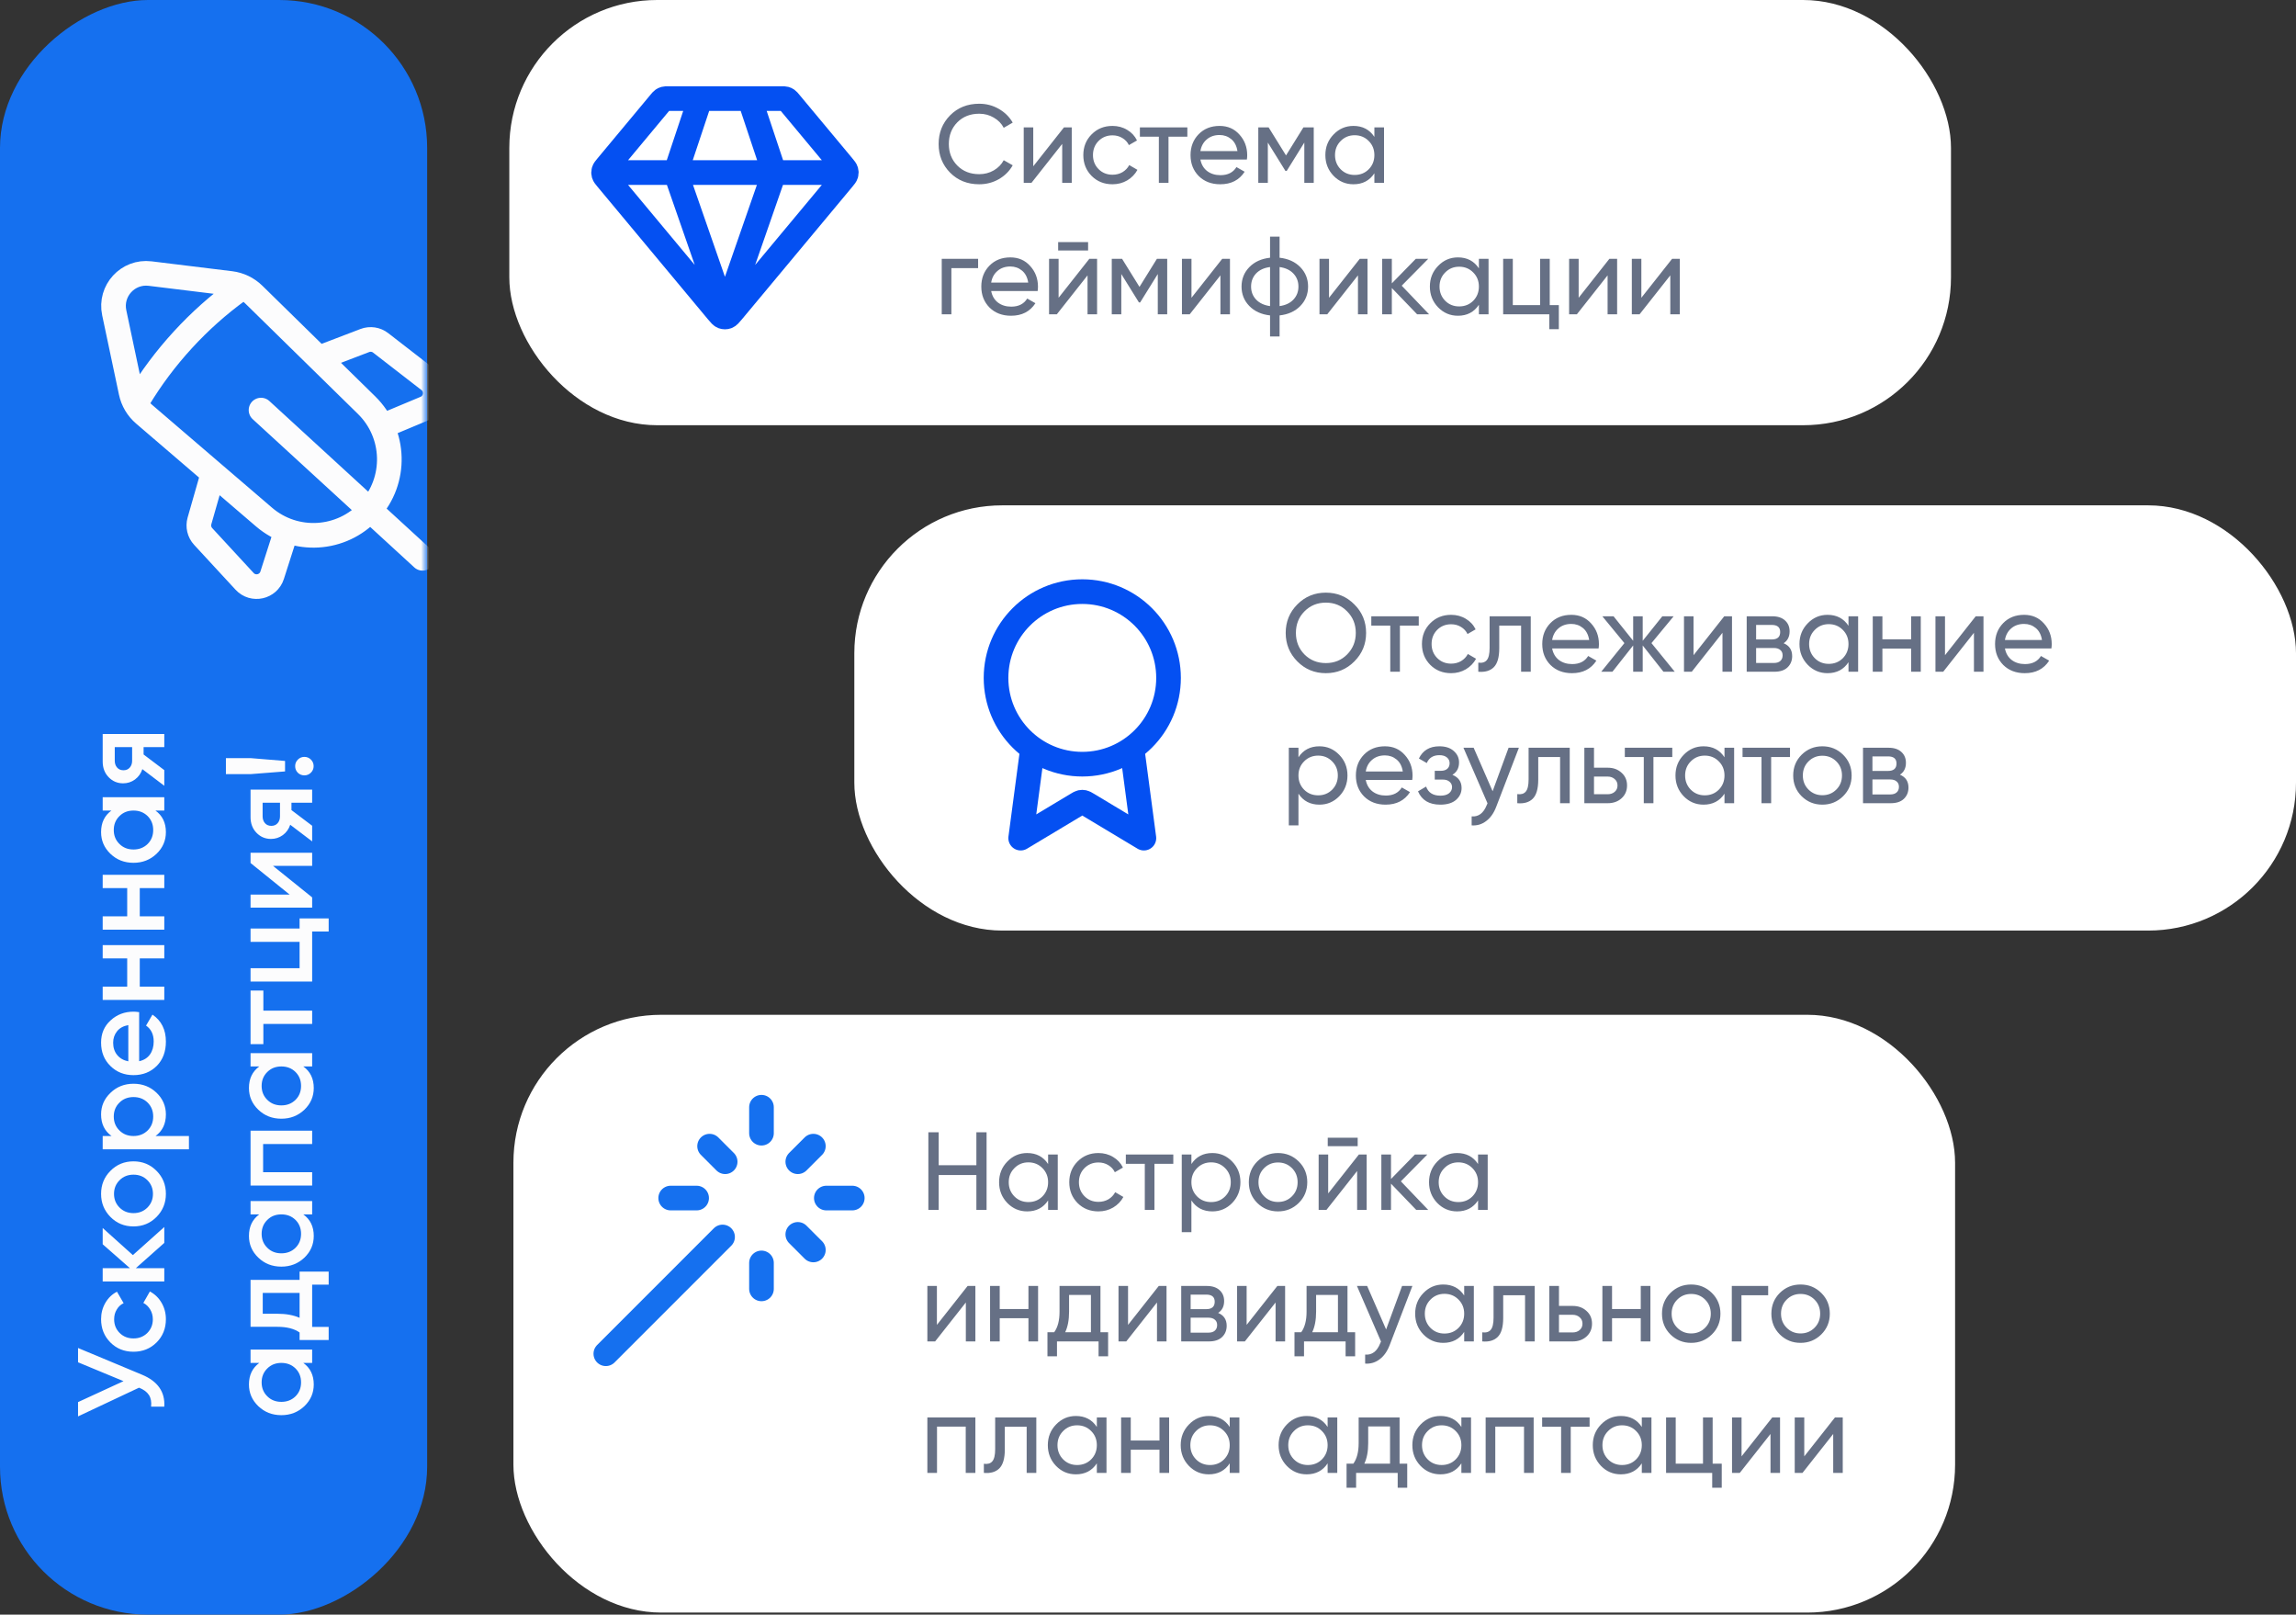 <svg width="559" height="393" viewBox="0 0 559 393" fill="none" xmlns="http://www.w3.org/2000/svg">
<rect x="0" y="0" width="559" height="393" fill="#333333" stroke="none"/>
<rect y="393" width="393" height="104" rx="36" transform="rotate(-90 0 393)" fill="#1570EF"/>
<mask id="mask0_256_1183" style="mask-type:alpha" maskUnits="userSpaceOnUse" x="0" y="36" width="104" height="271">
<rect y="306.5" width="270" height="103.5" rx="36" transform="rotate(-90 0 306.5)" fill="#53B1FD"/>
</mask>
<g mask="url(#mask0_256_1183)">
<path d="M63.551 99.816L102.89 135.889M33.76 97.056C36.758 92.083 40.339 87.272 44.493 82.742C48.683 78.173 53.208 74.16 57.947 70.723M51.875 115.214L48.565 126.789C48.184 128.122 48.526 129.558 49.466 130.576L59.553 141.501C61.618 143.738 65.328 142.916 66.256 140.017L69.749 129.1M92.96 103.787L103.534 99.363C106.342 98.188 106.84 94.421 104.433 92.557L92.677 83.453C91.581 82.603 90.122 82.388 88.826 82.882L77.581 87.18M27.812 76.118L31.901 95.452C32.343 97.54 33.46 99.424 35.08 100.813L64.275 125.845C71.842 132.334 83.192 131.653 89.929 124.306C96.666 116.959 96.364 105.593 89.245 98.614L61.782 71.693C60.258 70.199 58.284 69.249 56.166 68.99L36.551 66.587C31.14 65.924 26.684 70.784 27.812 76.118Z" stroke="#FCFCFD" stroke-width="6" stroke-linecap="round" stroke-linejoin="round"/>
</g>
<path d="M19 331.58V328.1L34.6 334.61C38.42 336.21 40.22 338.8 40 342.38H36.79C36.91 341.2 36.73 340.25 36.25 339.53C35.77 338.79 34.97 338.2 33.85 337.76L19 344.75V341.27L30.07 336.17L19 331.58ZM40.39 321.091C40.39 323.351 39.63 325.241 38.11 326.761C36.59 328.261 34.72 329.011 32.5 329.011C30.26 329.011 28.39 328.261 26.89 326.761C25.37 325.241 24.61 323.351 24.61 321.091C24.61 319.631 24.96 318.301 25.66 317.101C26.36 315.901 27.3 315.001 28.48 314.401L30.1 317.191C29.38 317.531 28.82 318.051 28.42 318.751C28 319.431 27.79 320.221 27.79 321.121C27.79 322.441 28.24 323.551 29.14 324.451C30.04 325.331 31.16 325.771 32.5 325.771C33.84 325.771 34.96 325.331 35.86 324.451C36.76 323.551 37.21 322.441 37.21 321.121C37.21 320.241 37 319.451 36.58 318.751C36.16 318.031 35.6 317.491 34.9 317.131L36.49 314.341C37.69 314.981 38.64 315.901 39.34 317.101C40.04 318.301 40.39 319.631 40.39 321.091ZM40 298.651V302.521L33.07 308.671H40V311.911H25V308.671H31.63L25 302.851L25 298.891L32.35 305.491L40 298.651ZM40.39 290.592C40.39 292.792 39.63 294.662 38.11 296.202C36.59 297.742 34.72 298.512 32.5 298.512C30.28 298.512 28.41 297.742 26.89 296.202C25.37 294.662 24.61 292.792 24.61 290.592C24.61 288.372 25.37 286.502 26.89 284.982C28.41 283.442 30.28 282.672 32.5 282.672C34.72 282.672 36.59 283.442 38.11 284.982C39.63 286.502 40.39 288.372 40.39 290.592ZM35.89 293.922C36.79 293.022 37.24 291.912 37.24 290.592C37.24 289.272 36.79 288.162 35.89 287.262C34.99 286.362 33.86 285.912 32.5 285.912C31.14 285.912 30.01 286.362 29.11 287.262C28.21 288.162 27.76 289.272 27.76 290.592C27.76 291.912 28.21 293.022 29.11 293.922C30.01 294.822 31.14 295.272 32.5 295.272C33.86 295.272 34.99 294.822 35.89 293.922ZM24.61 271.253C24.61 269.193 25.38 267.433 26.92 265.973C28.44 264.513 30.3 263.783 32.5 263.783C34.72 263.783 36.59 264.513 38.11 265.973C39.63 267.433 40.39 269.193 40.39 271.253C40.39 273.533 39.55 275.283 37.87 276.503H46V279.743H25V276.503H27.16C25.46 275.283 24.61 273.533 24.61 271.253ZM35.95 275.153C36.85 274.253 37.3 273.123 37.3 271.763C37.3 270.403 36.85 269.273 35.95 268.373C35.03 267.473 33.88 267.023 32.5 267.023C31.12 267.023 29.98 267.473 29.08 268.373C28.16 269.273 27.7 270.403 27.7 271.763C27.7 273.123 28.16 274.253 29.08 275.153C29.98 276.053 31.12 276.503 32.5 276.503C33.88 276.503 35.03 276.053 35.95 275.153ZM33.88 258.296C35.02 258.056 35.9 257.506 36.52 256.646C37.12 255.786 37.42 254.736 37.42 253.496C37.42 251.776 36.8 250.486 35.56 249.626L37.12 246.956C39.3 248.436 40.39 250.626 40.39 253.526C40.39 255.966 39.65 257.936 38.17 259.436C36.67 260.936 34.78 261.686 32.5 261.686C30.26 261.686 28.39 260.946 26.89 259.466C25.37 257.986 24.61 256.086 24.61 253.766C24.61 251.566 25.38 249.766 26.92 248.366C28.46 246.946 30.33 246.236 32.53 246.236C32.87 246.236 33.32 246.276 33.88 246.356V258.296ZM31.24 258.326V249.506C30.02 249.726 29.1 250.236 28.48 251.036C27.86 251.816 27.55 252.736 27.55 253.796C27.55 254.996 27.88 255.996 28.54 256.796C29.2 257.596 30.1 258.106 31.24 258.326ZM25 233.275V230.035H40V233.275H34.03V240.145H40V243.385H25V240.145H30.97V233.275H25ZM25 216.166V212.926H40V216.166H34.03V223.036H40V226.276H25V223.036H30.97V216.166H25ZM25 197.287V194.047H40V197.287H37.84C39.54 198.507 40.39 200.257 40.39 202.537C40.39 204.597 39.63 206.357 38.11 207.817C36.57 209.277 34.7 210.007 32.5 210.007C30.28 210.007 28.41 209.277 26.89 207.817C25.37 206.357 24.61 204.597 24.61 202.537C24.61 200.257 25.45 198.507 27.13 197.287H25ZM35.95 205.417C36.85 204.517 37.3 203.387 37.3 202.027C37.3 200.667 36.85 199.537 35.95 198.637C35.03 197.737 33.88 197.287 32.5 197.287C31.12 197.287 29.98 197.737 29.08 198.637C28.16 199.537 27.7 200.667 27.7 202.027C27.7 203.387 28.16 204.517 29.08 205.417C29.98 206.317 31.12 206.767 32.5 206.767C33.88 206.767 35.03 206.317 35.95 205.417ZM25 178.66H40V181.84H34.96V183.64L40 187.45V191.26L34.66 187.21C34.32 188.25 33.72 189.09 32.86 189.73C32 190.35 31.04 190.66 29.98 190.66C28.6 190.66 27.43 190.17 26.47 189.19C25.49 188.19 25 186.91 25 185.35V178.66ZM32.17 185.17V181.84H27.94V185.17C27.94 185.83 28.13 186.38 28.51 186.82C28.89 187.26 29.41 187.48 30.07 187.48C30.71 187.48 31.22 187.26 31.6 186.82C31.98 186.38 32.17 185.83 32.17 185.17ZM61 331.73V328.49H76V331.73H73.84C75.54 332.95 76.39 334.7 76.39 336.98C76.39 339.04 75.63 340.8 74.11 342.26C72.57 343.72 70.7 344.45 68.5 344.45C66.28 344.45 64.41 343.72 62.89 342.26C61.37 340.8 60.61 339.04 60.61 336.98C60.61 334.7 61.45 332.95 63.13 331.73H61ZM71.95 339.86C72.85 338.96 73.3 337.83 73.3 336.47C73.3 335.11 72.85 333.98 71.95 333.08C71.03 332.18 69.88 331.73 68.5 331.73C67.12 331.73 65.98 332.18 65.08 333.08C64.16 333.98 63.7 335.11 63.7 336.47C63.7 337.83 64.16 338.96 65.08 339.86C65.98 340.76 67.12 341.21 68.5 341.21C69.88 341.21 71.03 340.76 71.95 339.86ZM72.94 311.514V309.504H80.02V312.684H76V322.974H80.02V326.154H72.94V324.324C71.64 323.404 69.83 322.944 67.51 322.944H61V311.514H72.94ZM72.94 320.754V314.694H63.97V319.764H67.51C69.65 319.764 71.46 320.094 72.94 320.754ZM61 295.578V292.338H76V295.578H73.84C75.54 296.798 76.39 298.548 76.39 300.828C76.39 302.888 75.63 304.648 74.11 306.108C72.57 307.568 70.7 308.298 68.5 308.298C66.28 308.298 64.41 307.568 62.89 306.108C61.37 304.648 60.61 302.888 60.61 300.828C60.61 298.548 61.45 296.798 63.13 295.578H61ZM71.95 303.708C72.85 302.808 73.3 301.678 73.3 300.318C73.3 298.958 72.85 297.828 71.95 296.928C71.03 296.028 69.88 295.578 68.5 295.578C67.12 295.578 65.98 296.028 65.08 296.928C64.16 297.828 63.7 298.958 63.7 300.318C63.7 301.678 64.16 302.808 65.08 303.708C65.98 304.608 67.12 305.058 68.5 305.058C69.88 305.058 71.03 304.608 71.95 303.708ZM61 275.211H76V278.451H64.06V285.321H76V288.561H61L61 275.211ZM61 259.572V256.332H76V259.572H73.84C75.54 260.792 76.39 262.542 76.39 264.822C76.39 266.882 75.63 268.642 74.11 270.102C72.57 271.562 70.7 272.292 68.5 272.292C66.28 272.292 64.41 271.562 62.89 270.102C61.37 268.642 60.61 266.882 60.61 264.822C60.61 262.542 61.45 260.792 63.13 259.572H61ZM71.95 267.702C72.85 266.802 73.3 265.672 73.3 264.312C73.3 262.952 72.85 261.822 71.95 260.922C71.03 260.022 69.88 259.572 68.5 259.572C67.12 259.572 65.98 260.022 65.08 260.922C64.16 261.822 63.7 262.952 63.7 264.312C63.7 265.672 64.16 266.802 65.08 267.702C65.98 268.602 67.12 269.052 68.5 269.052C69.88 269.052 71.03 268.602 71.95 267.702ZM61 241.095H64.12V245.985H76V249.225H64.12V254.145H61V241.095ZM72.94 226.003V223.543H80.02V226.723H76L76 238.903H61V235.663H72.94V229.243H61V226.003H72.94ZM61 210.055V207.565H76V210.745H66.46L76 218.425V220.915H61V217.735H70.51L61 210.055ZM61 192.195H76V195.375H70.96V197.175L76 200.985V204.795L70.66 200.745C70.32 201.785 69.72 202.625 68.86 203.265C68 203.885 67.04 204.195 65.98 204.195C64.6 204.195 63.43 203.705 62.47 202.725C61.49 201.725 61 200.445 61 198.885V192.195ZM68.17 198.705V195.375H63.94V198.705C63.94 199.365 64.13 199.915 64.51 200.355C64.89 200.795 65.41 201.015 66.07 201.015C66.71 201.015 67.22 200.795 67.6 200.355C67.98 199.915 68.17 199.365 68.17 198.705ZM69.4 187.764L61 188.424H55V184.524H61L69.4 185.214V187.764ZM75.7 184.884C76.14 185.324 76.36 185.854 76.36 186.474C76.36 187.094 76.14 187.624 75.7 188.064C75.26 188.504 74.73 188.724 74.11 188.724C73.49 188.724 72.96 188.514 72.52 188.094C72.08 187.654 71.86 187.114 71.86 186.474C71.86 185.854 72.08 185.324 72.52 184.884C72.96 184.444 73.49 184.224 74.11 184.224C74.73 184.224 75.26 184.444 75.7 184.884Z" fill="#FCFCFD"/>
<rect x="125" y="247" width="351" height="145.5" rx="36" fill="white"/>
<path d="M185.395 275.816V269.5M185.395 313.711V307.395M163.289 291.605H169.605M201.184 291.605H207.5M194.237 300.447L198.026 304.237M194.237 282.763L198.026 278.974M147.5 329.5L175.921 301.079M176.553 282.763L172.763 278.974" stroke="#1570EF" stroke-width="6" stroke-linecap="round" stroke-linejoin="round"/>
<path d="M237.716 275.6H240.2V294.5H237.716V285.995H228.536V294.5H226.025V275.6H228.536V283.619H237.716V275.6ZM255.18 281H257.529V294.5H255.18V292.178C254.01 293.96 252.309 294.851 250.077 294.851C248.187 294.851 246.576 294.167 245.244 292.799C243.912 291.413 243.246 289.73 243.246 287.75C243.246 285.77 243.912 284.096 245.244 282.728C246.576 281.342 248.187 280.649 250.077 280.649C252.309 280.649 254.01 281.54 255.18 283.322V281ZM250.374 292.583C251.742 292.583 252.885 292.124 253.803 291.206C254.721 290.27 255.18 289.118 255.18 287.75C255.18 286.382 254.721 285.239 253.803 284.321C252.885 283.385 251.742 282.917 250.374 282.917C249.024 282.917 247.89 283.385 246.972 284.321C246.054 285.239 245.595 286.382 245.595 287.75C245.595 289.118 246.054 290.27 246.972 291.206C247.89 292.124 249.024 292.583 250.374 292.583ZM267.433 294.851C265.399 294.851 263.707 294.176 262.357 292.826C261.007 291.458 260.332 289.766 260.332 287.75C260.332 285.734 261.007 284.051 262.357 282.701C263.707 281.333 265.399 280.649 267.433 280.649C268.765 280.649 269.962 280.973 271.024 281.621C272.086 282.251 272.878 283.106 273.4 284.186L271.429 285.32C271.087 284.6 270.556 284.024 269.836 283.592C269.134 283.16 268.333 282.944 267.433 282.944C266.083 282.944 264.949 283.403 264.031 284.321C263.131 285.239 262.681 286.382 262.681 287.75C262.681 289.1 263.131 290.234 264.031 291.152C264.949 292.07 266.083 292.529 267.433 292.529C268.333 292.529 269.143 292.322 269.863 291.908C270.583 291.476 271.132 290.9 271.51 290.18L273.508 291.341C272.932 292.403 272.104 293.258 271.024 293.906C269.944 294.536 268.747 294.851 267.433 294.851ZM285.66 281V283.268H281.07V294.5H278.721V283.268H274.104V281H285.66ZM295.171 280.649C297.061 280.649 298.672 281.342 300.004 282.728C301.336 284.096 302.002 285.77 302.002 287.75C302.002 289.73 301.336 291.413 300.004 292.799C298.672 294.167 297.061 294.851 295.171 294.851C292.939 294.851 291.238 293.96 290.068 292.178V299.9H287.719V281H290.068V283.322C291.238 281.54 292.939 280.649 295.171 280.649ZM294.874 292.583C296.224 292.583 297.358 292.124 298.276 291.206C299.194 290.27 299.653 289.118 299.653 287.75C299.653 286.382 299.194 285.239 298.276 284.321C297.358 283.385 296.224 282.917 294.874 282.917C293.506 282.917 292.363 283.385 291.445 284.321C290.527 285.239 290.068 286.382 290.068 287.75C290.068 289.118 290.527 290.27 291.445 291.206C292.363 292.124 293.506 292.583 294.874 292.583ZM316.198 292.799C314.812 294.167 313.129 294.851 311.149 294.851C309.169 294.851 307.486 294.167 306.1 292.799C304.732 291.431 304.048 289.748 304.048 287.75C304.048 285.752 304.732 284.069 306.1 282.701C307.486 281.333 309.169 280.649 311.149 280.649C313.129 280.649 314.812 281.333 316.198 282.701C317.584 284.069 318.277 285.752 318.277 287.75C318.277 289.748 317.584 291.431 316.198 292.799ZM311.149 292.556C312.499 292.556 313.633 292.097 314.551 291.179C315.469 290.261 315.928 289.118 315.928 287.75C315.928 286.382 315.469 285.239 314.551 284.321C313.633 283.403 312.499 282.944 311.149 282.944C309.817 282.944 308.692 283.403 307.774 284.321C306.856 285.239 306.397 286.382 306.397 287.75C306.397 289.118 306.856 290.261 307.774 291.179C308.692 292.097 309.817 292.556 311.149 292.556ZM323.261 278.975V276.923H330.551V278.975H323.261ZM330.848 281H332.738V294.5H330.416V285.023L322.937 294.5H321.047V281H323.369V290.477L330.848 281ZM347.734 294.5H344.818L338.662 288.101V294.5H336.313V281H338.662V286.967L344.494 281H347.518L341.065 287.534L347.734 294.5ZM359.857 281H362.206V294.5H359.857V292.178C358.687 293.96 356.986 294.851 354.754 294.851C352.864 294.851 351.253 294.167 349.921 292.799C348.589 291.413 347.923 289.73 347.923 287.75C347.923 285.77 348.589 284.096 349.921 282.728C351.253 281.342 352.864 280.649 354.754 280.649C356.986 280.649 358.687 281.54 359.857 283.322V281ZM355.051 292.583C356.419 292.583 357.562 292.124 358.48 291.206C359.398 290.27 359.857 289.118 359.857 287.75C359.857 286.382 359.398 285.239 358.48 284.321C357.562 283.385 356.419 282.917 355.051 282.917C353.701 282.917 352.567 283.385 351.649 284.321C350.731 285.239 350.272 286.382 350.272 287.75C350.272 289.118 350.731 290.27 351.649 291.206C352.567 292.124 353.701 292.583 355.051 292.583ZM235.583 313H237.473V326.5H235.151V317.023L227.672 326.5H225.782V313H228.104V322.477L235.583 313ZM250.391 313H252.74V326.5H250.391V320.857H243.398V326.5H241.049V313H243.398V318.616H250.391V313ZM267.925 324.259H269.788V330.118H267.466V326.5H257.341V330.118H255.019V324.259H256.666C257.53 323.071 257.962 321.406 257.962 319.264V313H267.925V324.259ZM259.339 324.259H265.603V315.187H260.284V319.264C260.284 321.28 259.969 322.945 259.339 324.259ZM282.121 313H284.011V326.5H281.689V317.023L274.21 326.5H272.32V313H274.642V322.477L282.121 313ZM296.578 319.561C297.964 320.137 298.657 321.181 298.657 322.693C298.657 323.809 298.279 324.727 297.523 325.447C296.785 326.149 295.723 326.5 294.337 326.5H287.587V313H293.797C295.147 313 296.191 313.342 296.929 314.026C297.667 314.692 298.036 315.574 298.036 316.672C298.036 317.968 297.55 318.931 296.578 319.561ZM293.689 315.106H289.882V318.643H293.689C295.057 318.643 295.741 318.04 295.741 316.834C295.741 315.682 295.057 315.106 293.689 315.106ZM294.202 324.367C294.886 324.367 295.408 324.205 295.768 323.881C296.146 323.557 296.335 323.098 296.335 322.504C296.335 321.946 296.146 321.514 295.768 321.208C295.408 320.884 294.886 320.722 294.202 320.722H289.882V324.367H294.202ZM310.993 313H312.883V326.5H310.561V317.023L303.082 326.5H301.192V313H303.514V322.477L310.993 313ZM328.069 324.259H329.932V330.118H327.61V326.5H317.485V330.118H315.163V324.259H316.81C317.674 323.071 318.106 321.406 318.106 319.264V313H328.069V324.259ZM319.483 324.259H325.747V315.187H320.428V319.264C320.428 321.28 320.113 322.945 319.483 324.259ZM341.359 313H343.87L338.362 327.337C337.786 328.867 336.976 330.028 335.932 330.82C334.888 331.63 333.7 331.99 332.368 331.9V329.713C334.024 329.839 335.239 328.939 336.013 327.013L336.229 326.527L330.37 313H332.854L337.471 323.584L341.359 313ZM356.482 313H358.831V326.5H356.482V324.178C355.312 325.96 353.611 326.851 351.379 326.851C349.489 326.851 347.878 326.167 346.546 324.799C345.214 323.413 344.548 321.73 344.548 319.75C344.548 317.77 345.214 316.096 346.546 314.728C347.878 313.342 349.489 312.649 351.379 312.649C353.611 312.649 355.312 313.54 356.482 315.322V313ZM351.676 324.583C353.044 324.583 354.187 324.124 355.105 323.206C356.023 322.27 356.482 321.118 356.482 319.75C356.482 318.382 356.023 317.239 355.105 316.321C354.187 315.385 353.044 314.917 351.676 314.917C350.326 314.917 349.192 315.385 348.274 316.321C347.356 317.239 346.897 318.382 346.897 319.75C346.897 321.118 347.356 322.27 348.274 323.206C349.192 324.124 350.326 324.583 351.676 324.583ZM373.649 313V326.5H371.3V315.268H365.981V320.776C365.981 322.99 365.531 324.538 364.631 325.42C363.749 326.284 362.498 326.644 360.878 326.5V324.286C361.796 324.412 362.48 324.214 362.93 323.692C363.398 323.152 363.632 322.162 363.632 320.722V313H373.649ZM382.906 317.86C384.256 317.86 385.372 318.265 386.254 319.075C387.154 319.867 387.604 320.902 387.604 322.18C387.604 323.458 387.154 324.502 386.254 325.312C385.372 326.104 384.256 326.5 382.906 326.5H377.209V313H379.558V317.86H382.906ZM382.906 324.313C383.572 324.313 384.13 324.124 384.58 323.746C385.048 323.35 385.282 322.828 385.282 322.18C385.282 321.532 385.048 321.01 384.58 320.614C384.13 320.218 383.572 320.02 382.906 320.02H379.558V324.313H382.906ZM399.471 313H401.82V326.5H399.471V320.857H392.478V326.5H390.129V313H392.478V318.616H399.471V313ZM416.789 324.799C415.403 326.167 413.72 326.851 411.74 326.851C409.76 326.851 408.077 326.167 406.691 324.799C405.323 323.431 404.639 321.748 404.639 319.75C404.639 317.752 405.323 316.069 406.691 314.701C408.077 313.333 409.76 312.649 411.74 312.649C413.72 312.649 415.403 313.333 416.789 314.701C418.175 316.069 418.868 317.752 418.868 319.75C418.868 321.748 418.175 323.431 416.789 324.799ZM411.74 324.556C413.09 324.556 414.224 324.097 415.142 323.179C416.06 322.261 416.519 321.118 416.519 319.75C416.519 318.382 416.06 317.239 415.142 316.321C414.224 315.403 413.09 314.944 411.74 314.944C410.408 314.944 409.283 315.403 408.365 316.321C407.447 317.239 406.988 318.382 406.988 319.75C406.988 321.118 407.447 322.261 408.365 323.179C409.283 324.097 410.408 324.556 411.74 324.556ZM430.493 313V315.268H423.986V326.5H421.637V313H430.493ZM443.42 324.799C442.034 326.167 440.351 326.851 438.371 326.851C436.391 326.851 434.708 326.167 433.322 324.799C431.954 323.431 431.27 321.748 431.27 319.75C431.27 317.752 431.954 316.069 433.322 314.701C434.708 313.333 436.391 312.649 438.371 312.649C440.351 312.649 442.034 313.333 443.42 314.701C444.806 316.069 445.499 317.752 445.499 319.75C445.499 321.748 444.806 323.431 443.42 324.799ZM438.371 324.556C439.721 324.556 440.855 324.097 441.773 323.179C442.691 322.261 443.15 321.118 443.15 319.75C443.15 318.382 442.691 317.239 441.773 316.321C440.855 315.403 439.721 314.944 438.371 314.944C437.039 314.944 435.914 315.403 434.996 316.321C434.078 317.239 433.619 318.382 433.619 319.75C433.619 321.118 434.078 322.261 434.996 323.179C435.914 324.097 437.039 324.556 438.371 324.556ZM237.473 345V358.5H235.124V347.241H228.131V358.5H225.782V345H237.473ZM252.308 345V358.5H249.959V347.268H244.64V352.776C244.64 354.99 244.19 356.538 243.29 357.42C242.408 358.284 241.157 358.644 239.537 358.5V356.286C240.455 356.412 241.139 356.214 241.589 355.692C242.057 355.152 242.291 354.162 242.291 352.722V345H252.308ZM267.045 345H269.394V358.5H267.045V356.178C265.875 357.96 264.174 358.851 261.942 358.851C260.052 358.851 258.441 358.167 257.109 356.799C255.777 355.413 255.111 353.73 255.111 351.75C255.111 349.77 255.777 348.096 257.109 346.728C258.441 345.342 260.052 344.649 261.942 344.649C264.174 344.649 265.875 345.54 267.045 347.322V345ZM262.239 356.583C263.607 356.583 264.75 356.124 265.668 355.206C266.586 354.27 267.045 353.118 267.045 351.75C267.045 350.382 266.586 349.239 265.668 348.321C264.75 347.385 263.607 346.917 262.239 346.917C260.889 346.917 259.755 347.385 258.837 348.321C257.919 349.239 257.46 350.382 257.46 351.75C257.46 353.118 257.919 354.27 258.837 355.206C259.755 356.124 260.889 356.583 262.239 356.583ZM282.295 345H284.644V358.5H282.295V352.857H275.302V358.5H272.953V345H275.302V350.616H282.295V345ZM299.398 345H301.747V358.5H299.398V356.178C298.228 357.96 296.527 358.851 294.295 358.851C292.405 358.851 290.794 358.167 289.462 356.799C288.13 355.413 287.464 353.73 287.464 351.75C287.464 349.77 288.13 348.096 289.462 346.728C290.794 345.342 292.405 344.649 294.295 344.649C296.527 344.649 298.228 345.54 299.398 347.322V345ZM294.592 356.583C295.96 356.583 297.103 356.124 298.021 355.206C298.939 354.27 299.398 353.118 299.398 351.75C299.398 350.382 298.939 349.239 298.021 348.321C297.103 347.385 295.96 346.917 294.592 346.917C293.242 346.917 292.108 347.385 291.19 348.321C290.272 349.239 289.812 350.382 289.812 351.75C289.812 353.118 290.272 354.27 291.19 355.206C292.108 356.124 293.242 356.583 294.592 356.583ZM323.233 345H325.582V358.5H323.233V356.178C322.063 357.96 320.362 358.851 318.13 358.851C316.24 358.851 314.629 358.167 313.297 356.799C311.965 355.413 311.299 353.73 311.299 351.75C311.299 349.77 311.965 348.096 313.297 346.728C314.629 345.342 316.24 344.649 318.13 344.649C320.362 344.649 322.063 345.54 323.233 347.322V345ZM318.427 356.583C319.795 356.583 320.938 356.124 321.856 355.206C322.774 354.27 323.233 353.118 323.233 351.75C323.233 350.382 322.774 349.239 321.856 348.321C320.938 347.385 319.795 346.917 318.427 346.917C317.077 346.917 315.943 347.385 315.025 348.321C314.107 349.239 313.648 350.382 313.648 351.75C313.648 353.118 314.107 354.27 315.025 355.206C315.943 356.124 317.077 356.583 318.427 356.583ZM340.751 356.259H342.614V362.118H340.292V358.5H330.167V362.118H327.845V356.259H329.492C330.356 355.071 330.788 353.406 330.788 351.264V345H340.751V356.259ZM332.165 356.259H338.429V347.187H333.11V351.264C333.11 353.28 332.795 354.945 332.165 356.259ZM355.797 345H358.146V358.5H355.797V356.178C354.627 357.96 352.926 358.851 350.694 358.851C348.804 358.851 347.193 358.167 345.861 356.799C344.529 355.413 343.863 353.73 343.863 351.75C343.863 349.77 344.529 348.096 345.861 346.728C347.193 345.342 348.804 344.649 350.694 344.649C352.926 344.649 354.627 345.54 355.797 347.322V345ZM350.991 356.583C352.359 356.583 353.502 356.124 354.42 355.206C355.338 354.27 355.797 353.118 355.797 351.75C355.797 350.382 355.338 349.239 354.42 348.321C353.502 347.385 352.359 346.917 350.991 346.917C349.641 346.917 348.507 347.385 347.589 348.321C346.671 349.239 346.212 350.382 346.212 351.75C346.212 353.118 346.671 354.27 347.589 355.206C348.507 356.124 349.641 356.583 350.991 356.583ZM373.396 345V358.5H371.047V347.241H364.054V358.5H361.705V345H373.396ZM387.015 345V347.268H382.425V358.5H380.076V347.268H375.459V345H387.015ZM399.725 345H402.074V358.5H399.725V356.178C398.555 357.96 396.854 358.851 394.622 358.851C392.732 358.851 391.121 358.167 389.789 356.799C388.457 355.413 387.791 353.73 387.791 351.75C387.791 349.77 388.457 348.096 389.789 346.728C391.121 345.342 392.732 344.649 394.622 344.649C396.854 344.649 398.555 345.54 399.725 347.322V345ZM394.919 356.583C396.287 356.583 397.43 356.124 398.348 355.206C399.266 354.27 399.725 353.118 399.725 351.75C399.725 350.382 399.266 349.239 398.348 348.321C397.43 347.385 396.287 346.917 394.919 346.917C393.569 346.917 392.435 347.385 391.517 348.321C390.599 349.239 390.14 350.382 390.14 351.75C390.14 353.118 390.599 354.27 391.517 355.206C392.435 356.124 393.569 356.583 394.919 356.583ZM416.973 356.259H419.187V362.118H416.865V358.5H405.633V345H407.982V356.259H414.624V345H416.973V356.259ZM431.491 345H433.381V358.5H431.059V349.023L423.58 358.5H421.69V345H424.012V354.477L431.491 345ZM446.758 345H448.648V358.5H446.326V349.023L438.847 358.5H436.957V345H439.279V354.477L446.758 345Z" fill="#667085"/>
<rect x="208" y="123" width="351" height="103.5" rx="36" fill="white"/>
<path d="M251.4 182.166L248.5 204L262.265 195.741C262.714 195.472 262.939 195.337 263.178 195.284C263.39 195.238 263.61 195.238 263.822 195.284C264.061 195.337 264.286 195.472 264.735 195.741L278.5 204L275.603 182.164M284.5 165C284.5 176.598 275.098 186 263.5 186C251.902 186 242.5 176.598 242.5 165C242.5 153.402 251.902 144 263.5 144C275.098 144 284.5 153.402 284.5 165Z" stroke="#0450F2" stroke-width="6" stroke-linecap="round" stroke-linejoin="round"/>
<path d="M329.739 160.989C327.849 162.897 325.536 163.851 322.8 163.851C320.064 163.851 317.751 162.897 315.861 160.989C313.971 159.081 313.026 156.768 313.026 154.05C313.026 151.314 313.971 149.001 315.861 147.111C317.751 145.203 320.064 144.249 322.8 144.249C325.536 144.249 327.849 145.203 329.739 147.111C331.647 149.001 332.601 151.314 332.601 154.05C332.601 156.768 331.647 159.081 329.739 160.989ZM317.589 159.288C318.993 160.692 320.73 161.394 322.8 161.394C324.87 161.394 326.598 160.692 327.984 159.288C329.388 157.866 330.09 156.12 330.09 154.05C330.09 151.962 329.388 150.216 327.984 148.812C326.598 147.39 324.87 146.679 322.8 146.679C320.73 146.679 318.993 147.39 317.589 148.812C316.203 150.216 315.51 151.962 315.51 154.05C315.51 156.12 316.203 157.866 317.589 159.288ZM345.421 150V152.268H340.831V163.5H338.482V152.268H333.865V150H345.421ZM353.297 163.851C351.263 163.851 349.571 163.176 348.221 161.826C346.871 160.458 346.196 158.766 346.196 156.75C346.196 154.734 346.871 153.051 348.221 151.701C349.571 150.333 351.263 149.649 353.297 149.649C354.629 149.649 355.826 149.973 356.888 150.621C357.95 151.251 358.742 152.106 359.264 153.186L357.293 154.32C356.951 153.6 356.42 153.024 355.7 152.592C354.998 152.16 354.197 151.944 353.297 151.944C351.947 151.944 350.813 152.403 349.895 153.321C348.995 154.239 348.545 155.382 348.545 156.75C348.545 158.1 348.995 159.234 349.895 160.152C350.813 161.07 351.947 161.529 353.297 161.529C354.197 161.529 355.007 161.322 355.727 160.908C356.447 160.476 356.996 159.9 357.374 159.18L359.372 160.341C358.796 161.403 357.968 162.258 356.888 162.906C355.808 163.536 354.611 163.851 353.297 163.851ZM372.687 150V163.5H370.338V152.268H365.019V157.776C365.019 159.99 364.569 161.538 363.669 162.42C362.787 163.284 361.536 163.644 359.916 163.5V161.286C360.834 161.412 361.518 161.214 361.968 160.692C362.436 160.152 362.67 159.162 362.67 157.722V150H372.687ZM377.893 157.83C378.127 159.036 378.676 159.972 379.54 160.638C380.422 161.304 381.502 161.637 382.78 161.637C384.562 161.637 385.858 160.98 386.668 159.666L388.666 160.8C387.352 162.834 385.372 163.851 382.726 163.851C380.584 163.851 378.838 163.185 377.488 161.853C376.156 160.503 375.49 158.802 375.49 156.75C375.49 154.716 376.147 153.024 377.461 151.674C378.775 150.324 380.476 149.649 382.564 149.649C384.544 149.649 386.155 150.351 387.397 151.755C388.657 153.141 389.287 154.815 389.287 156.777C389.287 157.119 389.26 157.47 389.206 157.83H377.893ZM382.564 151.863C381.304 151.863 380.26 152.223 379.432 152.943C378.604 153.645 378.091 154.59 377.893 155.778H386.911C386.713 154.5 386.209 153.528 385.399 152.862C384.589 152.196 383.644 151.863 382.564 151.863ZM407.748 163.5H404.994L399.945 157.101V163.5H397.623V157.101L392.574 163.5H389.847L395.49 156.534L390.117 150H392.844L397.623 155.967V150H399.945V155.967L404.724 150H407.478L402.078 156.534L407.748 163.5ZM419.797 150H421.687V163.5H419.365V154.023L411.886 163.5H409.996V150H412.318V159.477L419.797 150ZM434.253 156.561C435.639 157.137 436.332 158.181 436.332 159.693C436.332 160.809 435.954 161.727 435.198 162.447C434.46 163.149 433.398 163.5 432.012 163.5H425.262V150H431.472C432.822 150 433.866 150.342 434.604 151.026C435.342 151.692 435.711 152.574 435.711 153.672C435.711 154.968 435.225 155.931 434.253 156.561ZM431.364 152.106H427.557V155.643H431.364C432.732 155.643 433.416 155.04 433.416 153.834C433.416 152.682 432.732 152.106 431.364 152.106ZM431.877 161.367C432.561 161.367 433.083 161.205 433.443 160.881C433.821 160.557 434.01 160.098 434.01 159.504C434.01 158.946 433.821 158.514 433.443 158.208C433.083 157.884 432.561 157.722 431.877 157.722H427.557V161.367H431.877ZM450.046 150H452.395V163.5H450.046V161.178C448.876 162.96 447.175 163.851 444.943 163.851C443.053 163.851 441.442 163.167 440.11 161.799C438.778 160.413 438.112 158.73 438.112 156.75C438.112 154.77 438.778 153.096 440.11 151.728C441.442 150.342 443.053 149.649 444.943 149.649C447.175 149.649 448.876 150.54 450.046 152.322V150ZM445.24 161.583C446.608 161.583 447.751 161.124 448.669 160.206C449.587 159.27 450.046 158.118 450.046 156.75C450.046 155.382 449.587 154.239 448.669 153.321C447.751 152.385 446.608 151.917 445.24 151.917C443.89 151.917 442.756 152.385 441.838 153.321C440.92 154.239 440.461 155.382 440.461 156.75C440.461 158.118 440.92 159.27 441.838 160.206C442.756 161.124 443.89 161.583 445.24 161.583ZM465.296 150H467.645V163.5H465.296V157.857H458.303V163.5H455.954V150H458.303V155.616H465.296V150ZM481.021 150H482.911V163.5H480.589V154.023L473.11 163.5H471.22V150H473.542V159.477L481.021 150ZM488.134 157.83C488.368 159.036 488.917 159.972 489.781 160.638C490.663 161.304 491.743 161.637 493.021 161.637C494.803 161.637 496.099 160.98 496.909 159.666L498.907 160.8C497.593 162.834 495.613 163.851 492.967 163.851C490.825 163.851 489.079 163.185 487.729 161.853C486.397 160.503 485.731 158.802 485.731 156.75C485.731 154.716 486.388 153.024 487.702 151.674C489.016 150.324 490.717 149.649 492.805 149.649C494.785 149.649 496.396 150.351 497.638 151.755C498.898 153.141 499.528 154.815 499.528 156.777C499.528 157.119 499.501 157.47 499.447 157.83H488.134ZM492.805 151.863C491.545 151.863 490.501 152.223 489.673 152.943C488.845 153.645 488.332 154.59 488.134 155.778H497.152C496.954 154.5 496.45 153.528 495.64 152.862C494.83 152.196 493.885 151.863 492.805 151.863ZM321.234 181.649C323.124 181.649 324.735 182.342 326.067 183.728C327.399 185.096 328.065 186.77 328.065 188.75C328.065 190.73 327.399 192.413 326.067 193.799C324.735 195.167 323.124 195.851 321.234 195.851C319.002 195.851 317.301 194.96 316.131 193.178V200.9H313.782V182H316.131V184.322C317.301 182.54 319.002 181.649 321.234 181.649ZM320.937 193.583C322.287 193.583 323.421 193.124 324.339 192.206C325.257 191.27 325.716 190.118 325.716 188.75C325.716 187.382 325.257 186.239 324.339 185.321C323.421 184.385 322.287 183.917 320.937 183.917C319.569 183.917 318.426 184.385 317.508 185.321C316.59 186.239 316.131 187.382 316.131 188.75C316.131 190.118 316.59 191.27 317.508 192.206C318.426 193.124 319.569 193.583 320.937 193.583ZM332.515 189.83C332.749 191.036 333.298 191.972 334.162 192.638C335.044 193.304 336.124 193.637 337.402 193.637C339.184 193.637 340.48 192.98 341.29 191.666L343.288 192.8C341.974 194.834 339.994 195.851 337.348 195.851C335.206 195.851 333.46 195.185 332.11 193.853C330.778 192.503 330.112 190.802 330.112 188.75C330.112 186.716 330.769 185.024 332.083 183.674C333.397 182.324 335.098 181.649 337.186 181.649C339.166 181.649 340.777 182.351 342.019 183.755C343.279 185.141 343.909 186.815 343.909 188.777C343.909 189.119 343.882 189.47 343.828 189.83H332.515ZM337.186 183.863C335.926 183.863 334.882 184.223 334.054 184.943C333.226 185.645 332.713 186.59 332.515 187.778H341.533C341.335 186.5 340.831 185.528 340.021 184.862C339.211 184.196 338.266 183.863 337.186 183.863ZM353.609 188.588C355.103 189.2 355.85 190.271 355.85 191.801C355.85 192.935 355.4 193.898 354.5 194.69C353.6 195.464 352.322 195.851 350.666 195.851C347.966 195.851 346.157 194.771 345.239 192.611L347.21 191.45C347.732 192.926 348.893 193.664 350.693 193.664C351.593 193.664 352.286 193.475 352.772 193.097C353.276 192.701 353.528 192.197 353.528 191.585C353.528 191.045 353.321 190.604 352.907 190.262C352.511 189.92 351.971 189.749 351.287 189.749H349.316V187.616H350.774C351.458 187.616 351.989 187.454 352.367 187.13C352.745 186.788 352.934 186.329 352.934 185.753C352.934 185.177 352.709 184.709 352.259 184.349C351.827 183.989 351.224 183.809 350.45 183.809C348.938 183.809 347.912 184.448 347.372 185.726L345.455 184.619C346.409 182.639 348.074 181.649 350.45 181.649C351.926 181.649 353.087 182.027 353.933 182.783C354.797 183.539 355.229 184.466 355.229 185.564C355.229 186.932 354.689 187.94 353.609 188.588ZM367.291 182H369.802L364.294 196.337C363.718 197.867 362.908 199.028 361.864 199.82C360.82 200.63 359.632 200.99 358.3 200.9V198.713C359.956 198.839 361.171 197.939 361.945 196.013L362.161 195.527L356.302 182H358.786L363.403 192.584L367.291 182ZM382.179 182V195.5H379.83V184.268H374.511V189.776C374.511 191.99 374.061 193.538 373.161 194.42C372.279 195.284 371.028 195.644 369.408 195.5V193.286C370.326 193.412 371.01 193.214 371.46 192.692C371.928 192.152 372.162 191.162 372.162 189.722V182H382.179ZM391.435 186.86C392.785 186.86 393.901 187.265 394.783 188.075C395.683 188.867 396.133 189.902 396.133 191.18C396.133 192.458 395.683 193.502 394.783 194.312C393.901 195.104 392.785 195.5 391.435 195.5H385.738V182H388.087V186.86H391.435ZM391.435 193.313C392.101 193.313 392.659 193.124 393.109 192.746C393.577 192.35 393.811 191.828 393.811 191.18C393.811 190.532 393.577 190.01 393.109 189.614C392.659 189.218 392.101 189.02 391.435 189.02H388.087V193.313H391.435ZM407.146 182V184.268H402.556V195.5H400.207V184.268H395.59V182H407.146ZM419.856 182H422.205V195.5H419.856V193.178C418.686 194.96 416.985 195.851 414.753 195.851C412.863 195.851 411.252 195.167 409.92 193.799C408.588 192.413 407.922 190.73 407.922 188.75C407.922 186.77 408.588 185.096 409.92 183.728C411.252 182.342 412.863 181.649 414.753 181.649C416.985 181.649 418.686 182.54 419.856 184.322V182ZM415.05 193.583C416.418 193.583 417.561 193.124 418.479 192.206C419.397 191.27 419.856 190.118 419.856 188.75C419.856 187.382 419.397 186.239 418.479 185.321C417.561 184.385 416.418 183.917 415.05 183.917C413.7 183.917 412.566 184.385 411.648 185.321C410.73 186.239 410.271 187.382 410.271 188.75C410.271 190.118 410.73 191.27 411.648 192.206C412.566 193.124 413.7 193.583 415.05 193.583ZM435.807 182V184.268H431.217V195.5H428.868V184.268H424.251V182H435.807ZM448.733 193.799C447.347 195.167 445.664 195.851 443.684 195.851C441.704 195.851 440.021 195.167 438.635 193.799C437.267 192.431 436.583 190.748 436.583 188.75C436.583 186.752 437.267 185.069 438.635 183.701C440.021 182.333 441.704 181.649 443.684 181.649C445.664 181.649 447.347 182.333 448.733 183.701C450.119 185.069 450.812 186.752 450.812 188.75C450.812 190.748 450.119 192.431 448.733 193.799ZM443.684 193.556C445.034 193.556 446.168 193.097 447.086 192.179C448.004 191.261 448.463 190.118 448.463 188.75C448.463 187.382 448.004 186.239 447.086 185.321C446.168 184.403 445.034 183.944 443.684 183.944C442.352 183.944 441.227 184.403 440.309 185.321C439.391 186.239 438.932 187.382 438.932 188.75C438.932 190.118 439.391 191.261 440.309 192.179C441.227 193.097 442.352 193.556 443.684 193.556ZM462.572 188.561C463.958 189.137 464.651 190.181 464.651 191.693C464.651 192.809 464.273 193.727 463.517 194.447C462.779 195.149 461.717 195.5 460.331 195.5H453.581V182H459.791C461.141 182 462.185 182.342 462.923 183.026C463.661 183.692 464.03 184.574 464.03 185.672C464.03 186.968 463.544 187.931 462.572 188.561ZM459.683 184.106H455.876V187.643H459.683C461.051 187.643 461.735 187.04 461.735 185.834C461.735 184.682 461.051 184.106 459.683 184.106ZM460.196 193.367C460.88 193.367 461.402 193.205 461.762 192.881C462.14 192.557 462.329 192.098 462.329 191.504C462.329 190.946 462.14 190.514 461.762 190.208C461.402 189.884 460.88 189.722 460.196 189.722H455.876V193.367H460.196Z" fill="#667085"/>
<rect x="124" width="351" height="103.5" rx="36" fill="white"/>
<path d="M147.999 42H204.999M170.499 24L164.499 42L176.499 76.5L188.499 42L182.499 24M178.342 75.787L205.218 43.536C205.674 42.99 205.901 42.717 205.989 42.411C206.065 42.142 206.065 41.858 205.989 41.589C205.901 41.283 205.674 41.01 205.218 40.464L192.218 24.864C191.954 24.546 191.821 24.387 191.659 24.273C191.516 24.172 191.355 24.097 191.186 24.052C190.994 24 190.788 24 190.375 24H162.623C162.21 24 162.003 24 161.811 24.052C161.642 24.097 161.482 24.172 161.338 24.273C161.176 24.387 161.043 24.546 160.779 24.864L147.779 40.464C147.323 41.01 147.096 41.283 147.009 41.589C146.932 41.858 146.932 42.142 147.009 42.411C147.096 42.717 147.323 42.99 147.779 43.536L174.655 75.787C175.288 76.547 175.605 76.927 175.984 77.066C176.316 77.187 176.681 77.187 177.014 77.066C177.393 76.927 177.709 76.547 178.342 75.787Z" stroke="#0450F2" stroke-width="6" stroke-linecap="round" stroke-linejoin="round"/>
<path d="M238.408 44.851C235.546 44.851 233.179 43.906 231.307 42.016C229.453 40.126 228.526 37.804 228.526 35.05C228.526 32.296 229.453 29.974 231.307 28.084C233.179 26.194 235.546 25.249 238.408 25.249C240.136 25.249 241.72 25.663 243.16 26.491C244.618 27.319 245.752 28.435 246.562 29.839L244.375 31.108C243.835 30.064 243.025 29.236 241.945 28.624C240.883 27.994 239.704 27.679 238.408 27.679C236.23 27.679 234.448 28.381 233.062 29.785C231.694 31.189 231.01 32.944 231.01 35.05C231.01 37.138 231.694 38.884 233.062 40.288C234.448 41.692 236.23 42.394 238.408 42.394C239.704 42.394 240.883 42.088 241.945 41.476C243.025 40.846 243.835 40.018 244.375 38.992L246.562 40.234C245.77 41.638 244.645 42.763 243.187 43.609C241.729 44.437 240.136 44.851 238.408 44.851ZM259.043 31H260.933V44.5H258.611V35.023L251.132 44.5H249.242V31H251.564V40.477L259.043 31ZM270.854 44.851C268.82 44.851 267.128 44.176 265.778 42.826C264.428 41.458 263.753 39.766 263.753 37.75C263.753 35.734 264.428 34.051 265.778 32.701C267.128 31.333 268.82 30.649 270.854 30.649C272.186 30.649 273.383 30.973 274.445 31.621C275.507 32.251 276.299 33.106 276.821 34.186L274.85 35.32C274.508 34.6 273.977 34.024 273.257 33.592C272.555 33.16 271.754 32.944 270.854 32.944C269.504 32.944 268.37 33.403 267.452 34.321C266.552 35.239 266.102 36.382 266.102 37.75C266.102 39.1 266.552 40.234 267.452 41.152C268.37 42.07 269.504 42.529 270.854 42.529C271.754 42.529 272.564 42.322 273.284 41.908C274.004 41.476 274.553 40.9 274.931 40.18L276.929 41.341C276.353 42.403 275.525 43.258 274.445 43.906C273.365 44.536 272.168 44.851 270.854 44.851ZM289.081 31V33.268H284.491V44.5H282.142V33.268H277.525V31H289.081ZM292.259 38.83C292.493 40.036 293.042 40.972 293.906 41.638C294.788 42.304 295.868 42.637 297.146 42.637C298.928 42.637 300.224 41.98 301.034 40.666L303.032 41.8C301.718 43.834 299.738 44.851 297.092 44.851C294.95 44.851 293.204 44.185 291.854 42.853C290.522 41.503 289.856 39.802 289.856 37.75C289.856 35.716 290.513 34.024 291.827 32.674C293.141 31.324 294.842 30.649 296.93 30.649C298.91 30.649 300.521 31.351 301.763 32.755C303.023 34.141 303.653 35.815 303.653 37.777C303.653 38.119 303.626 38.47 303.572 38.83H292.259ZM296.93 32.863C295.67 32.863 294.626 33.223 293.798 33.943C292.97 34.645 292.457 35.59 292.259 36.778H301.277C301.079 35.5 300.575 34.528 299.765 33.862C298.955 33.196 298.01 32.863 296.93 32.863ZM319.853 31V44.5H317.558V34.699L313.265 41.611H312.968L308.675 34.699V44.5H306.353V31H308.864L313.103 37.831L317.342 31H319.853ZM334.617 31H336.966V44.5H334.617V42.178C333.447 43.96 331.746 44.851 329.514 44.851C327.624 44.851 326.013 44.167 324.681 42.799C323.349 41.413 322.683 39.73 322.683 37.75C322.683 35.77 323.349 34.096 324.681 32.728C326.013 31.342 327.624 30.649 329.514 30.649C331.746 30.649 333.447 31.54 334.617 33.322V31ZM329.811 42.583C331.179 42.583 332.322 42.124 333.24 41.206C334.158 40.27 334.617 39.118 334.617 37.75C334.617 36.382 334.158 35.239 333.24 34.321C332.322 33.385 331.179 32.917 329.811 32.917C328.461 32.917 327.327 33.385 326.409 34.321C325.491 35.239 325.032 36.382 325.032 37.75C325.032 39.118 325.491 40.27 326.409 41.206C327.327 42.124 328.461 42.583 329.811 42.583ZM238.138 63V65.268H231.631V76.5H229.282V63H238.138ZM241.318 70.83C241.552 72.036 242.101 72.972 242.965 73.638C243.847 74.304 244.927 74.637 246.205 74.637C247.987 74.637 249.283 73.98 250.093 72.666L252.091 73.8C250.777 75.834 248.797 76.851 246.151 76.851C244.009 76.851 242.263 76.185 240.913 74.853C239.581 73.503 238.915 71.802 238.915 69.75C238.915 67.716 239.572 66.024 240.886 64.674C242.2 63.324 243.901 62.649 245.989 62.649C247.969 62.649 249.58 63.351 250.822 64.755C252.082 66.141 252.712 67.815 252.712 69.777C252.712 70.119 252.685 70.47 252.631 70.83H241.318ZM245.989 64.863C244.729 64.863 243.685 65.223 242.857 65.943C242.029 66.645 241.516 67.59 241.318 68.778H250.336C250.138 67.5 249.634 66.528 248.824 65.862C248.014 65.196 247.069 64.863 245.989 64.863ZM257.626 60.975V58.923H264.916V60.975H257.626ZM265.213 63H267.103V76.5H264.781V67.023L257.302 76.5H255.412V63H257.734V72.477L265.213 63ZM284.178 63V76.5H281.883V66.699L277.59 73.611H277.293L273 66.699V76.5H270.678V63H273.189L277.428 69.831L281.667 63H284.178ZM297.565 63H299.455V76.5H297.133V67.023L289.654 76.5H287.764V63H290.086V72.477L297.565 63ZM316.585 65.025C317.845 66.321 318.475 67.896 318.475 69.75C318.475 71.604 317.845 73.179 316.585 74.475C315.325 75.771 313.642 76.536 311.536 76.77V81.9H309.214V76.77C307.108 76.536 305.425 75.771 304.165 74.475C302.905 73.179 302.275 71.604 302.275 69.75C302.275 67.896 302.905 66.321 304.165 65.025C305.425 63.729 307.108 62.964 309.214 62.73V57.6H311.536V62.73C313.642 62.964 315.325 63.729 316.585 65.025ZM304.597 69.75C304.597 70.992 305.002 72.045 305.812 72.909C306.64 73.773 307.774 74.304 309.214 74.502V64.998C307.774 65.178 306.64 65.7 305.812 66.564C305.002 67.428 304.597 68.49 304.597 69.75ZM311.536 74.502C312.976 74.304 314.101 73.773 314.911 72.909C315.721 72.045 316.126 70.992 316.126 69.75C316.126 68.508 315.721 67.455 314.911 66.591C314.101 65.727 312.976 65.196 311.536 64.998V74.502ZM331.052 63H332.942V76.5H330.62V67.023L323.141 76.5H321.251V63H323.573V72.477L331.052 63ZM347.938 76.5H345.022L338.866 70.101V76.5H336.517V63H338.866V68.967L344.698 63H347.722L341.269 69.534L347.938 76.5ZM360.062 63H362.411V76.5H360.062V74.178C358.892 75.96 357.191 76.851 354.959 76.851C353.069 76.851 351.458 76.167 350.126 74.799C348.794 73.413 348.128 71.73 348.128 69.75C348.128 67.77 348.794 66.096 350.126 64.728C351.458 63.342 353.069 62.649 354.959 62.649C357.191 62.649 358.892 63.54 360.062 65.322V63ZM355.256 74.583C356.624 74.583 357.767 74.124 358.685 73.206C359.603 72.27 360.062 71.118 360.062 69.75C360.062 68.382 359.603 67.239 358.685 66.321C357.767 65.385 356.624 64.917 355.256 64.917C353.906 64.917 352.772 65.385 351.854 66.321C350.936 67.239 350.477 68.382 350.477 69.75C350.477 71.118 350.936 72.27 351.854 73.206C352.772 74.124 353.906 74.583 355.256 74.583ZM377.31 74.259H379.524V80.118H377.202V76.5H365.969V63H368.319V74.259H374.961V63H377.31V74.259ZM391.828 63H393.718V76.5H391.396V67.023L383.917 76.5H382.027V63H384.349V72.477L391.828 63ZM407.095 63H408.985V76.5H406.663V67.023L399.184 76.5H397.294V63H399.616V72.477L407.095 63Z" fill="#667085"/>
</svg>
